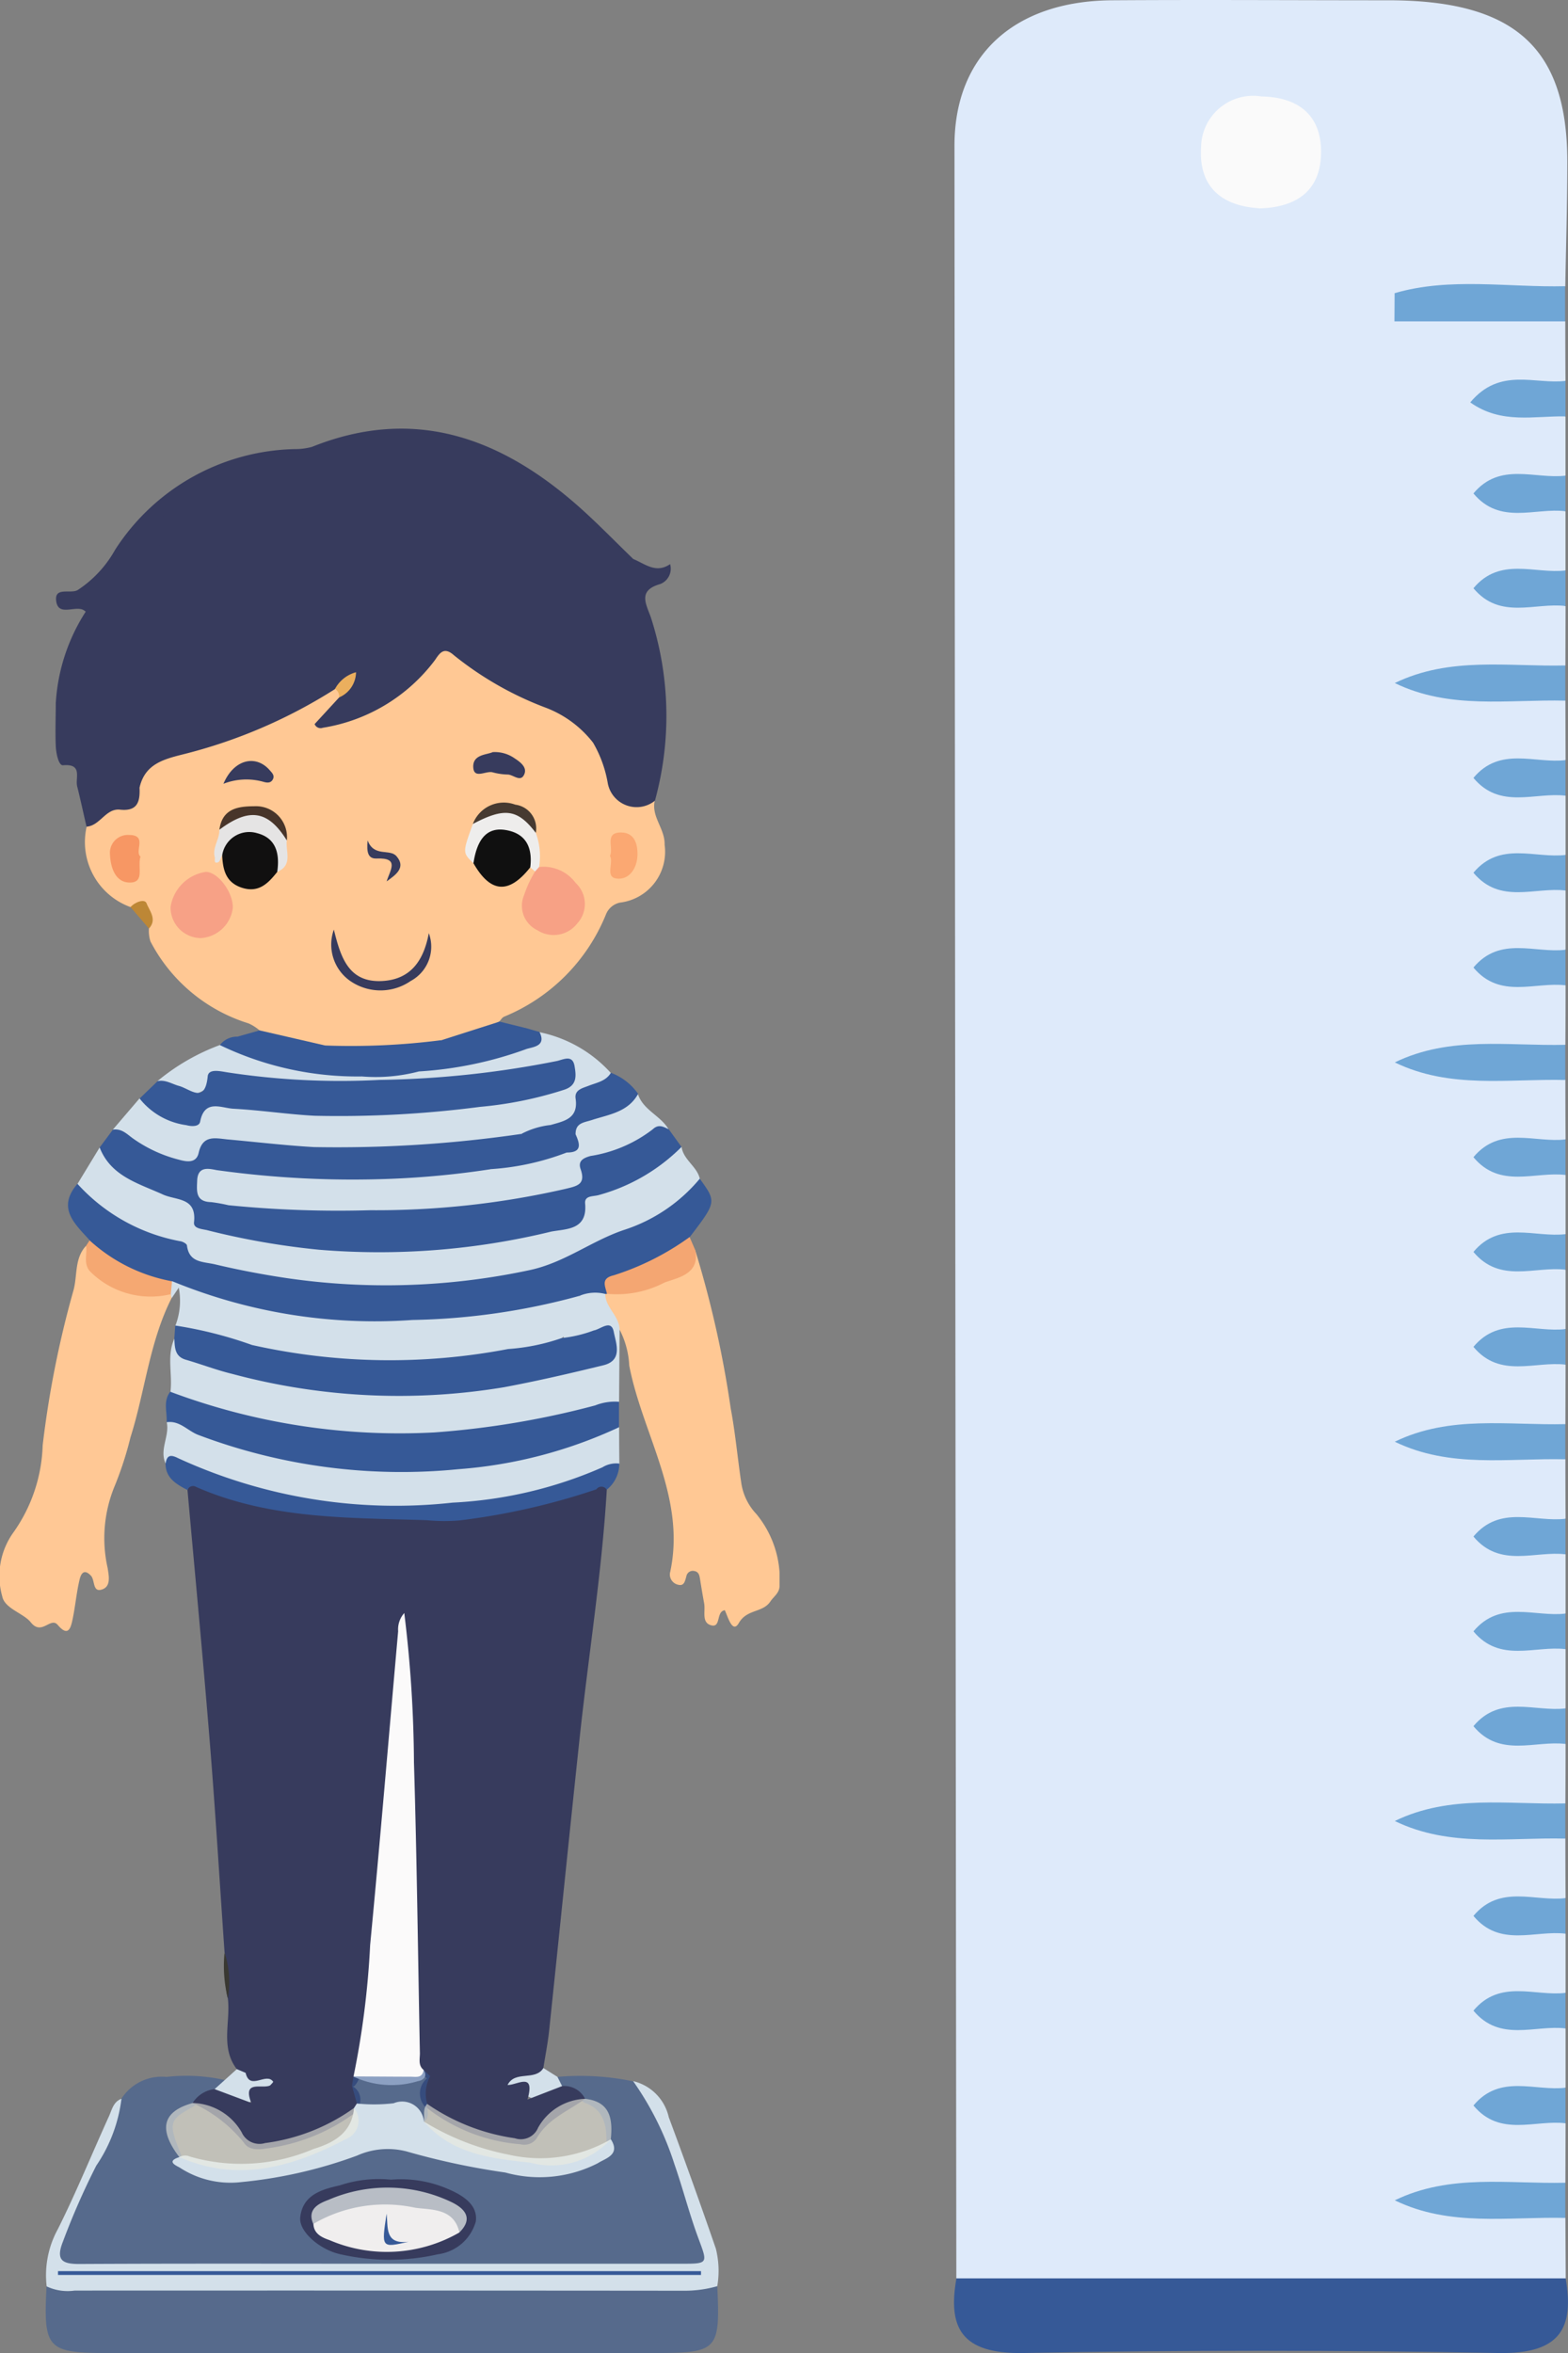 <svg xmlns="http://www.w3.org/2000/svg" xmlns:xlink="http://www.w3.org/1999/xlink" width="55.999" height="84" viewBox="0 0 55.999 84">
  <rect x="0" y="0" width="55.999" height="84" fill="#808080" stroke="none"/>
  <defs>
    <clipPath id="clip-path">
      <rect id="Rectangle_1747" data-name="Rectangle 1747" width="27.84" height="68.699" fill="none"/>
    </clipPath>
  </defs>
  <g id="Group_1282" data-name="Group 1282" transform="translate(-279.001 -185)">
    <g id="Group_1100" data-name="Group 1100" transform="translate(250.999 185)">
      <g id="Group_634" data-name="Group 634">
        <path id="Path_5665" data-name="Path 5665" d="M276.9,21.634l-.007,2.122c-1.208,1.006-2.694.467-3.94.631,1.247.15,2.731-.376,3.94.626l.007,2.122q-1.39.635,0,1.27V30.52q-1.39.635,0,1.27V33.9q-1.39.635,0,1.27,0,1.061-.008,2.122c-1.208,1.006-2.694.467-3.939.631,1.247.15,2.731-.376,3.939.625q0,1.061.008,2.122-1.39.635,0,1.27V44.06q-1.39.635,0,1.27v2.115q-1.39.635,0,1.27l-.007,2.122c-1.208,1.006-2.694.467-3.94.631,1.247.15,2.731-.376,3.94.625q0,1.061.007,2.122-1.39.635,0,1.27V57.6q-1.39.635,0,1.27v2.115q-1.39.635,0,1.27,0,1.061-.008,2.122c-1.2,1.035-2.7.406-3.82.645,1.128.135,2.611-.39,3.82.611q0,1.061.008,2.122-1.39.635,0,1.27v2.115q-1.39.635,0,1.27v2.115q-1.39.635,0,1.27l-.007,2.122c-1.208,1.006-2.694.467-3.94.631,1.247.149,2.731-.376,3.94.625q.006,1.079.012,2.158a4.592,4.592,0,0,1-3.044.938q-7.838.147-15.676,0a4.59,4.59,0,0,1-3.044-.938Q255.1,43.266,255.075,5.2c0-3.223,2.137-5.167,5.628-5.19,3.281-.022,6.563,0,9.844,0,4.541-.005,6.428,1.694,6.414,5.81,0,1.466-.047,2.931-.072,4.4-1.208,1.006-2.694.467-3.939.631,1.247.149,2.731-.376,3.939.625q0,1.061.008,2.122-1.39.635,0,1.27v2.115q-1.39.635,0,1.27v2.115q-1.39.635,0,1.27" transform="translate(-192.985 0)" fill="#deeafa"/>
        <path id="Path_5673" data-name="Path 5673" d="M255.069,360.028h21.765c.3,1.746-.157,2.707-2.4,2.665q-8.476-.159-16.958,0c-2.246.042-2.707-.919-2.4-2.665" transform="translate(-192.917 -278.694)" fill="#365997"/>
        <path id="Path_5674" data-name="Path 5674" d="M325.746,46.216h-6.1q0-.5.006-1.007c1.97-.578,4.056-.2,6.089-.249q0,.629,0,1.257" transform="translate(-241.843 -34.743)" fill="#6fa6d6"/>
        <path id="Path_5675" data-name="Path 5675" d="M325.766,166.24c-2.034-.049-4.119.329-6.089-.628,1.97-.957,4.056-.579,6.089-.628q0,.629,0,1.257" transform="translate(-241.862 -127.686)" fill="#6fa6d6"/>
        <path id="Path_5676" data-name="Path 5676" d="M325.766,106.3c-2.034-.049-4.119.329-6.089-.628,1.97-.957,4.056-.579,6.09-.628q0,.629,0,1.257" transform="translate(-241.862 -81.288)" fill="#6fa6d6"/>
        <path id="Path_5677" data-name="Path 5677" d="M325.766,226.179c-2.034-.049-4.119.329-6.089-.628,1.97-.957,4.056-.579,6.09-.628q0,.629,0,1.257" transform="translate(-241.862 -174.084)" fill="#6fa6d6"/>
        <path id="Path_5678" data-name="Path 5678" d="M325.765,286.118c-2.034-.049-4.119.329-6.089-.628,1.97-.957,4.056-.579,6.09-.628q0,.629,0,1.257" transform="translate(-241.861 -220.483)" fill="#6fa6d6"/>
        <path id="Path_5679" data-name="Path 5679" d="M325.766,346.057c-2.034-.049-4.119.329-6.089-.628,1.97-.957,4.056-.579,6.09-.628q0,.629,0,1.257" transform="translate(-241.862 -266.881)" fill="#6fa6d6"/>
        <path id="Path_5681" data-name="Path 5681" d="M334.506,151.149c-1.079-.135-2.338.506-3.287-.635.95-1.141,2.209-.5,3.287-.635q0,.635,0,1.27" transform="translate(-250.595 -115.974)" fill="#6fa6d6"/>
        <path id="Path_5682" data-name="Path 5682" d="M334.506,181.119c-1.079-.135-2.338.507-3.287-.635.95-1.141,2.209-.5,3.287-.635q0,.635,0,1.27" transform="translate(-250.595 -139.174)" fill="#6fa6d6"/>
        <path id="Path_5683" data-name="Path 5683" d="M334.162,61.294c-1.1-.026-2.288.292-3.4-.5,1.06-1.273,2.319-.632,3.4-.768q0,.635,0,1.27" transform="translate(-250.251 -46.429)" fill="#6fa6d6"/>
        <path id="Path_5684" data-name="Path 5684" d="M334.506,196.1c-1.079-.135-2.338.506-3.287-.635.95-1.141,2.209-.5,3.287-.635q0,.635,0,1.27" transform="translate(-250.595 -150.773)" fill="#6fa6d6"/>
        <path id="Path_5685" data-name="Path 5685" d="M334.506,211.088c-1.079-.135-2.338.506-3.287-.635.95-1.141,2.209-.5,3.287-.635q0,.635,0,1.27" transform="translate(-250.595 -162.372)" fill="#6fa6d6"/>
        <path id="Path_5686" data-name="Path 5686" d="M334.506,76.226c-1.079-.135-2.338.506-3.287-.635.95-1.141,2.209-.5,3.287-.635q0,.635,0,1.27" transform="translate(-250.595 -57.976)" fill="#6fa6d6"/>
        <path id="Path_5687" data-name="Path 5687" d="M334.506,91.21c-1.079-.135-2.338.506-3.287-.635.95-1.14,2.209-.5,3.287-.635q0,.635,0,1.27" transform="translate(-250.595 -69.576)" fill="#6fa6d6"/>
        <path id="Path_5688" data-name="Path 5688" d="M334.506,256.043c-1.079-.135-2.338.506-3.287-.635.95-1.141,2.209-.5,3.287-.635q0,.635,0,1.27" transform="translate(-250.595 -197.171)" fill="#6fa6d6"/>
        <path id="Path_5689" data-name="Path 5689" d="M334.506,121.18c-1.079-.135-2.338.506-3.287-.635.95-1.141,2.209-.5,3.287-.635q0,.635,0,1.27" transform="translate(-250.595 -92.775)" fill="#6fa6d6"/>
        <path id="Path_5690" data-name="Path 5690" d="M334.506,271.027c-1.079-.135-2.338.506-3.287-.635.95-1.141,2.209-.5,3.287-.635q0,.635,0,1.27" transform="translate(-250.595 -208.77)" fill="#6fa6d6"/>
        <path id="Path_5691" data-name="Path 5691" d="M334.506,241.059c-1.079-.135-2.338.506-3.287-.635.95-1.141,2.209-.5,3.287-.635q0,.635,0,1.27" transform="translate(-250.595 -185.572)" fill="#6fa6d6"/>
        <path id="Path_5692" data-name="Path 5692" d="M334.506,301c-1.079-.135-2.338.506-3.287-.635.95-1.141,2.209-.5,3.287-.635q0,.635,0,1.27" transform="translate(-250.595 -231.97)" fill="#6fa6d6"/>
        <path id="Path_5693" data-name="Path 5693" d="M334.506,315.981c-1.079-.135-2.338.506-3.287-.635.95-1.141,2.209-.5,3.287-.635q0,.635,0,1.27" transform="translate(-250.595 -243.569)" fill="#6fa6d6"/>
        <path id="Path_5694" data-name="Path 5694" d="M334.506,330.966c-1.079-.135-2.338.506-3.287-.635.95-1.141,2.209-.5,3.287-.635q0,.635,0,1.27" transform="translate(-250.595 -255.168)" fill="#6fa6d6"/>
        <path id="Path_5695" data-name="Path 5695" d="M334.506,136.165c-1.079-.135-2.338.507-3.287-.635.95-1.141,2.209-.5,3.287-.635q0,.635,0,1.27" transform="translate(-250.595 -104.375)" fill="#6fa6d6"/>
        <path id="Path_5696" data-name="Path 5696" d="M293.321,19.216c-1.446-.087-2.173-.847-2.084-2.192a1.86,1.86,0,0,1,2.157-1.8c1.49.029,2.207.838,2.121,2.178-.077,1.2-.878,1.783-2.194,1.818" transform="translate(-220.34 -11.781)" fill="#fafafa"/>
      </g>
    </g>
    <g id="Group_1101" data-name="Group 1101" transform="translate(279.001 200.301)">
      <g id="Group_683" data-name="Group 683" transform="translate(0 0)" clip-path="url(#clip-path)">
        <path id="Path_6894" data-name="Path 6894" d="M25.766,57.025c-.178,2.984-.657,5.934-.974,8.9-.37,3.469-.72,6.939-1.085,10.408-.047.445-.136.887-.206,1.33-.223.657-.919.44-1.343.727a7.769,7.769,0,0,1-2.751-.307,1.356,1.356,0,0,1-.394-.4,2.535,2.535,0,0,1-.171-1.321c.094-3.307-.182-6.605-.2-9.911-.009-1.415-.068-2.845-.174-3.994-.111,2.474-.413,5.2-.638,7.934-.161,1.949-.363,3.895-.576,5.839a8.956,8.956,0,0,1-.3,1.716.928.928,0,0,1-.2.365,5.3,5.3,0,0,1-2.891.03,6.3,6.3,0,0,0-.686-.072c-.316-.044-.463-.209-.286-.534a1.078,1.078,0,0,0,.317-1.006c-.369-3.255-.6-6.518-.759-9.793a46.429,46.429,0,0,0-.243-4.985,6.317,6.317,0,0,1,.024-1.9c.182-1.207.734-1.535,1.93-1.269a17.742,17.742,0,0,0,9.463-.485c.675-.219,1.425-.46,1.711-1.263.135-.215.272-.422.431-.017" transform="translate(-4.095 -19.145)" fill="#373b5d"/>
        <path id="Path_6895" data-name="Path 6895" d="M6.208,21.039a2.469,2.469,0,0,1-1.566-2.873,1.7,1.7,0,0,1,1.2-.8c.412-.028.493-.328.569-.642a1.507,1.507,0,0,1,1.37-1.282,18.439,18.439,0,0,0,5.186-2.062,1.2,1.2,0,0,1,.51-.2.3.3,0,0,1,.286.323c-.038.359-.352.557-.61.906a6.235,6.235,0,0,0,3.629-2.117c.563-.713.648-.7,1.4-.143a19.452,19.452,0,0,0,3.26,1.762A3.317,3.317,0,0,1,22.88,15.1a2.142,2.142,0,0,1,.4.837c.363,1.295.366,1.294,1.652,1.3-.134.576.367,1,.351,1.573a1.828,1.828,0,0,1-1.592,2.068.694.694,0,0,0-.51.439,6.639,6.639,0,0,1-3.635,3.636c-.067.032-.111.111-.166.168a5.956,5.956,0,0,1-2.176.866,15.126,15.126,0,0,1-3.94.188c-.81-.268-1.735-.155-2.451-.738a1.616,1.616,0,0,0-.388-.246A5.925,5.925,0,0,1,6.92,22.264a1.224,1.224,0,0,1-.054-.459c-.1-.359,0-.89-.658-.766" transform="translate(-1.547 -3.958)" fill="#ffc894"/>
        <path id="Path_6896" data-name="Path 6896" d="M12.975,9.3a18.4,18.4,0,0,1-5.459,2.337C6.807,11.815,6.19,12,6,12.805c-1.277-.612-1.4-1.783-1.413-3.024-.354.171-.353.729-.834.649-.381-.064-.426-.518-.745-.658A6.747,6.747,0,0,1,4.076,6.533a.875.875,0,0,0-.1-.068c-.314-.135-.866.225-.951-.284-.093-.558.506-.266.765-.419A4.1,4.1,0,0,0,5.125,4.325,7.829,7.829,0,0,1,11.533.731a2.264,2.264,0,0,0,.624-.08c3.6-1.442,6.658-.361,9.419,2.039.715.622,1.373,1.309,2.057,1.967.126.2.338.456.076.626-.522.338-.354.772-.247,1.2a4.614,4.614,0,0,1-1.27,4.725A3.889,3.889,0,0,0,20.5,9.961a11.893,11.893,0,0,1-3.274-1.87c-.355-.317-.508-.08-.674.167a6.235,6.235,0,0,1-4.008,2.421.229.229,0,0,1-.294-.131l.868-.943a.666.666,0,0,0,.215-.466c-.128.064-.245.113-.363.159" transform="translate(-1.014 0)" fill="#373b5d"/>
        <path id="Path_6897" data-name="Path 6897" d="M5.344,89.526a1.709,1.709,0,0,1,1.609-.781,6.253,6.253,0,0,1,2.084.111c.093.26-.117.337-.268.451a3.482,3.482,0,0,0-.86.5c-.889.493-.9.558-.393,1.816a2.345,2.345,0,0,0,2.231.632,14.294,14.294,0,0,0,4-.915,4.686,4.686,0,0,1,3.023.119,12.413,12.413,0,0,0,4.365.559c.66-.064,1.317-.2,1.535-.98,0-.609-.118-1.144-.782-1.371a6.106,6.106,0,0,0-.841-.524c-.112-.111-.217-.224-.125-.4a9.229,9.229,0,0,1,2.7.16c.984.544,1.14,1.626,1.52,2.516.463,1.083.725,2.255,1.171,3.354.191.47,0,.707-.427.823a3.313,3.313,0,0,1-.869.048q-10.351,0-20.7,0c-.158,0-.318,0-.476-.005-.814-.046-.992-.286-.726-1.051.52-1.5,1.29-2.884,1.92-4.332.105-.241.189-.493.314-.726" transform="translate(-1.01 -29.903)" fill="rgba(54,89,151,0.56)"/>
        <path id="Path_6898" data-name="Path 6898" d="M26.448,99.975c.107,2.294.02,2.386-2.249,2.386q-9.75,0-19.5,0c-2.19,0-2.322-.148-2.206-2.378a1.257,1.257,0,0,1,.7-.086c7.629-.02,15.258.038,22.886-.032a.593.593,0,0,1,.37.111" transform="translate(-0.831 -33.663)" fill="rgba(54,89,151,0.56)"/>
        <path id="Path_6899" data-name="Path 6899" d="M5.341,38.268q.236-.317.471-.635a.766.766,0,0,1,.878.131,5.21,5.21,0,0,0,1.2.595.682.682,0,0,0,.854-.2,1.152,1.152,0,0,1,1.208-.39,30.839,30.839,0,0,0,5.444.253,27.018,27.018,0,0,0,3.7-.353,5.258,5.258,0,0,1,1.179-.106,1.741,1.741,0,0,1,.541.079c.333.121.391.335.16.6-.209.239-.481.523-.79.438-.529-.147-.735.16-.965.5a8.654,8.654,0,0,1-2.729.409,38.458,38.458,0,0,1-6.56-.213,1.673,1.673,0,0,0-.315-.03c-.186.005-.4,0-.446.231-.05.269.166.379.374.427a8.855,8.855,0,0,0,1.8.218,40.668,40.668,0,0,0,10.01-.583c.487-.11.927-.209,1-.822.03-.265.265-.373.5-.453a10.148,10.148,0,0,0,2.119-.868.466.466,0,0,1,.693.123l.453.627a3.188,3.188,0,0,1-1.986,1.578c-.587.228-1.2.377-1.441,1.1-.115.338-.525.429-.861.5a25.241,25.241,0,0,1-9.973.544c-.727-.14-1.47-.178-2.187-.371-.538-.145-1.079-.27-1.262-.929-.088-.318-.429-.367-.7-.449a5.85,5.85,0,0,1-1.889-.981c-.3-.23-.667-.472-.475-.965" transform="translate(-1.782 -12.605)" fill="#365997"/>
        <path id="Path_6900" data-name="Path 6900" d="M24.709,57c.424.417.021.614-.244.785a8.331,8.331,0,0,1-3.342,1.284,28.477,28.477,0,0,1-4.632.343,11.9,11.9,0,0,1-3.481-.544c-.587-.191-.95.116-1.128.67a5.952,5.952,0,0,0-.122,2.589c.092.712.058,1.418.126,2.123.213,2.221.037,4.458.388,6.683.18,1.14.123,2.333.222,3.5.07.812.158,1.616.3,2.416.088.495.126.994-.618.98-.148.06-.237-.023-.315-.133-.594-.779-.217-1.682-.32-2.523-.159-.538.045-1.1-.117-1.638-.173-2.49-.323-4.982-.524-7.47-.244-3.016-.53-6.027-.8-9.041.152-.437.465-.225.711-.152a24.584,24.584,0,0,0,11.212.657c.6-.1,1.174-.316,1.763-.465.3-.076.6-.244.919-.065" transform="translate(-3.406 -19.132)" fill="#373b5d"/>
        <path id="Path_6901" data-name="Path 6901" d="M35.783,44.233a37.312,37.312,0,0,1,1.27,5.651c.166.878.245,1.773.377,2.658a2.037,2.037,0,0,0,.535,1.11,3.657,3.657,0,0,1,.833,2.565c0,.259-.206.38-.327.561-.278.414-.835.263-1.128.771-.225.39-.386-.211-.5-.457-.324.042-.123.65-.5.534-.337-.1-.188-.5-.238-.776s-.1-.571-.145-.856c-.022-.131-.039-.27-.2-.3a.233.233,0,0,0-.291.191c-.045.145-.07.349-.279.3a.377.377,0,0,1-.308-.412c.6-2.685-.977-4.944-1.453-7.417a3.084,3.084,0,0,0-.339-1.271,1.4,1.4,0,0,1-.568-1.212.391.391,0,0,1,.152-.164,8.429,8.429,0,0,0,2.361-.725,2.347,2.347,0,0,0,.752-.752" transform="translate(-10.957 -14.91)" fill="#ffc894"/>
        <path id="Path_6902" data-name="Path 6902" d="M6.126,45.874c-.79,1.566-.945,3.321-1.466,4.967A12.336,12.336,0,0,1,4.1,52.569a4.856,4.856,0,0,0-.255,2.941c.039.263.134.664-.215.766-.327.1-.234-.336-.382-.495-.282-.3-.375,0-.412.164-.107.459-.147.933-.244,1.394-.064.3-.15.646-.529.2-.257-.306-.571.4-.964-.095-.259-.325-.933-.487-1.019-.927a2.666,2.666,0,0,1,.385-2.262,5.664,5.664,0,0,0,1.059-3.128,35.709,35.709,0,0,1,1.087-5.488c.166-.544.03-1.175.465-1.639.466,1.486,1.669,1.673,2.971,1.684a.155.155,0,0,1,.075.194" transform="translate(0 -14.831)" fill="#ffc895"/>
        <path id="Path_6903" data-name="Path 6903" d="M4.439,42.582c-.532-.588-1.185-1.149-.436-2.015.384-.105.579.194.8.4a5.136,5.136,0,0,0,2.544,1.375c.155.031.347.031.451.136,1.172,1.171,2.742,1.083,4.2,1.3a21.112,21.112,0,0,0,9.018-.613,2.241,2.241,0,0,0,1.37-.719.945.945,0,0,1,.559-.278,6.332,6.332,0,0,0,2.868-1.614c.111-.109.231-.223.414-.169.6.829.6.829-.36,2.087A4.106,4.106,0,0,1,23.88,43.78c-.386.168-.787.288-.969.719H22.85c-.3.231-.7.135-1.026.3A26.472,26.472,0,0,1,9.151,45a4.782,4.782,0,0,1-1.718-.831,4.783,4.783,0,0,1-2.494-.91.9.9,0,0,1-.5-.674" transform="translate(-1.236 -13.608)" fill="#365997"/>
        <path id="Path_6904" data-name="Path 6904" d="M26.4,39.813a5.859,5.859,0,0,1-2.714,1.833c-1.167.393-2.133,1.182-3.405,1.441a24.556,24.556,0,0,1-8.64.276c-.862-.129-1.711-.29-2.557-.491-.433-.1-.923-.053-1-.674-.008-.062-.156-.143-.246-.152A6.571,6.571,0,0,1,4.175,40l.791-1.3c.4,1.031,1.389,1.282,2.259,1.679.477.218,1.211.092,1.111.991-.027.242.32.239.505.292a27,27,0,0,0,3.956.688,25.972,25.972,0,0,0,8.3-.648c.544-.1,1.293-.054,1.207-1-.026-.292.283-.247.474-.3a6.66,6.66,0,0,0,2.971-1.724c.064.465.546.692.65,1.134" transform="translate(-1.407 -13.038)" fill="#d3e0ea"/>
        <path id="Path_6905" data-name="Path 6905" d="M20.67,36.131a45.465,45.465,0,0,1-7.412.47c-1.024-.058-2.045-.18-3.067-.272-.437-.04-.9-.184-1.047.479-.088.39-.447.316-.725.238a4.929,4.929,0,0,1-1.641-.767c-.216-.162-.4-.347-.7-.3l.954-1.115a2.247,2.247,0,0,1,.784.369c.49.273.943.435,1.43-.059.3-.3.742-.206,1.139-.17a35.557,35.557,0,0,0,3.793.266,40.577,40.577,0,0,0,6.855-.652,2.347,2.347,0,0,0,.46-.12c.293-.121.836-.1.705-.551-.107-.364-.553-.085-.842-.046a38.346,38.346,0,0,1-9.318.429c-.577-.062-1.163-.025-1.739-.131a.679.679,0,0,0-.531.095c-.9.618-1.132.611-2.093-.05A7.6,7.6,0,0,1,9.9,32.959c.342-.194.613.062.89.168a11.9,11.9,0,0,0,4.188.719,8.649,8.649,0,0,0,1.936-.135A14.977,14.977,0,0,0,20.541,33a1.271,1.271,0,0,0,.776-.5,4.7,4.7,0,0,1,2.549,1.458.359.359,0,0,1-.206.393,1.674,1.674,0,0,0-1,1.112c-.143.475-.7.5-1.134.589-.28.058-.579-.067-.851.087" transform="translate(-2.049 -10.953)" fill="#d3e0ea"/>
        <path id="Path_6906" data-name="Path 6906" d="M23.792,46.64a1.454,1.454,0,0,1,.913-.066c.007.494.512.788.514,1.285L25.2,50.425a5.428,5.428,0,0,1-1.947.625,24.716,24.716,0,0,1-9.291.507,18.537,18.537,0,0,1-4.218-1.084.928.928,0,0,1-.565-.406c.079-.631-.141-1.285.141-1.9a3.428,3.428,0,0,0,2.07,1.055,24.281,24.281,0,0,0,12.684-.174,1.428,1.428,0,0,0,.512-.2.492.492,0,0,0,.19-.562c-.089-.3-.322-.2-.524-.157a1.734,1.734,0,0,1-1,.141c-.2-.67.377-1.08.545-1.627" transform="translate(-3.091 -15.684)" fill="#d3e0ea"/>
        <path id="Path_6907" data-name="Path 6907" d="M9.1,51.867a23.324,23.324,0,0,0,9.439,1.451,30.873,30.873,0,0,0,5.734-.964,1.893,1.893,0,0,1,.848-.129l0,.9c-.12.343-.443.427-.725.562a15.16,15.16,0,0,1-5.6,1.236,19.789,19.789,0,0,1-8.681-1.291,3.557,3.557,0,0,1-1.148-.683c.021-.363-.132-.748.129-1.083" transform="translate(-3.016 -17.484)" fill="#365997"/>
        <path id="Path_6908" data-name="Path 6908" d="M26.449,96.311a4.276,4.276,0,0,1-1.245.162q-10.853-.01-21.705-.005a1.758,1.758,0,0,1-1-.149,3.416,3.416,0,0,1,.4-2.046c.659-1.317,1.214-2.686,1.825-4.028.105-.231.156-.518.446-.624a5.411,5.411,0,0,1-.9,2.388,26.055,26.055,0,0,0-1.19,2.71c-.275.692,0,.807.634.8,3.541-.019,7.083-.009,10.624-.009H25.121c1.023,0,.993.008.644-.933-.318-.858-.543-1.751-.845-2.615a10.874,10.874,0,0,0-1.477-2.971,1.707,1.707,0,0,1,1.273,1.287q.868,2.335,1.681,4.691a3.268,3.268,0,0,1,.052,1.339" transform="translate(-0.832 -29.999)" fill="#d3e0ea"/>
        <path id="Path_6909" data-name="Path 6909" d="M23.75,46.432a1.9,1.9,0,0,1-.636,1.513c-.127.362-.459.42-.763.477a23.555,23.555,0,0,1-12.339-.577,1.783,1.783,0,0,1-.7-.345,2.448,2.448,0,0,0,.121-1.356c-.118.174-.186.275-.254.377-.012-.048-.021-.1-.028-.144-.129-.17-.158-.329.046-.466a18.993,18.993,0,0,0,8.58,1.385,24.025,24.025,0,0,0,5.977-.864" transform="translate(-3.049 -15.476)" fill="#d3e0ea"/>
        <path id="Path_6910" data-name="Path 6910" d="M9.426,48.3a14.783,14.783,0,0,1,2.74.694,22.522,22.522,0,0,0,9.149.144,7.35,7.35,0,0,0,1.916-.392,4.622,4.622,0,0,0,1.145-.272c.241-.04.621-.414.711.054.077.4.336,1.016-.369,1.189-1.175.288-2.357.561-3.546.784a22.924,22.924,0,0,1-9.711-.475c-.561-.135-1.1-.345-1.659-.506-.4-.117-.391-.443-.409-.76l.032-.459" transform="translate(-3.167 -16.281)" fill="#365997"/>
        <path id="Path_6911" data-name="Path 6911" d="M27.461,37.089c-.189-.087-.358-.2-.571,0a4.875,4.875,0,0,1-2.223.953c-.3.082-.447.2-.352.473.19.544-.127.6-.538.7a30.232,30.232,0,0,1-6.976.763A39.455,39.455,0,0,1,11.74,39.8a5.83,5.83,0,0,0-.62-.111c-.57-.013-.514-.4-.5-.777.025-.526.43-.415.7-.365a35.138,35.138,0,0,0,6.239.309,31.547,31.547,0,0,0,3.537-.341c.49-.441,1.158-.258,1.714-.485.262-.107.56-.135.834-.224.379-.074.358-.359.338-.644a.663.663,0,0,1,.577-.564,9.234,9.234,0,0,0,1.8-.77c.186.577.813.772,1.1,1.265" transform="translate(-3.578 -12.076)" fill="#d3e0ea"/>
        <path id="Path_6912" data-name="Path 6912" d="M8.926,53.5c.465-.068.75.316,1.134.457a20.538,20.538,0,0,0,9.279,1.22,16.434,16.434,0,0,0,5.741-1.5q0,.652.009,1.305a9.691,9.691,0,0,1-4.328,1.415,23.105,23.105,0,0,1-7.808-.12,20.712,20.712,0,0,1-3.087-1,4.318,4.318,0,0,0-.981-.3c-.233-.5.144-.978.04-1.472" transform="translate(-2.969 -18.03)" fill="#d3e0ea"/>
        <path id="Path_6913" data-name="Path 6913" d="M8.16,34.729c.28-.06.51.1.762.17.413.111.931.659,1.03-.34.029-.292.465-.179.7-.144a26.722,26.722,0,0,0,5.438.27,34.718,34.718,0,0,0,6.34-.676c.247-.06.554-.229.624.186.056.331.1.685-.365.839a13.7,13.7,0,0,1-3.01.613,38.909,38.909,0,0,1-5.912.318c-.97-.052-1.934-.2-2.9-.251-.434-.025-1.028-.353-1.185.461-.037.193-.327.172-.495.125a2.565,2.565,0,0,1-1.667-.95l.643-.62" transform="translate(-2.534 -11.435)" fill="#365997"/>
        <path id="Path_6914" data-name="Path 6914" d="M31.945,13.573a.754.754,0,0,1,.239-.636c1.216-1.2,1.13-2.678.81-4.164-.11-.511-.366-.925.35-1.175.243-.085-.018-.381.042-.575.422.174.807.528,1.313.182a.588.588,0,0,1-.353.711c-.8.228-.515.691-.337,1.181a11.413,11.413,0,0,1,.148,6.553,1.047,1.047,0,0,1-1.682-.612,4.323,4.323,0,0,0-.53-1.464" transform="translate(-10.767 -2.367)" fill="#373b5d"/>
        <path id="Path_6915" data-name="Path 6915" d="M8.925,55.587c.046-.3.184-.316.44-.187a18.586,18.586,0,0,0,9.806,1.59,15.162,15.162,0,0,0,5.355-1.262.926.926,0,0,1,.6-.132,1.191,1.191,0,0,1-.449.933.219.219,0,0,0-.37-.014,24.467,24.467,0,0,1-4.886,1.11,6.57,6.57,0,0,1-1.181-.009c-2.782-.088-5.586-.031-8.216-1.182a.214.214,0,0,0-.321.106c-.393-.21-.785-.421-.782-.955" transform="translate(-3.009 -18.649)" fill="#365997"/>
        <path id="Path_6916" data-name="Path 6916" d="M3,14.54c.118-.085.16-.3.337.03.374.7.516.671.892.023.1-.176.1-.549.441-.415.285.113.1.391.111.613.04.906.03,1.853.959,2.41a.472.472,0,0,1,.251.372c.021.483-.046.868-.693.8-.514-.057-.711.573-1.2.607-.111-.481-.215-.963-.334-1.441-.074-.3.208-.815-.506-.751C3.1,16.8,3.01,16.356,3,16.1c-.022-.519,0-1.04,0-1.56" transform="translate(-1.008 -4.77)" fill="#373b5d"/>
        <path id="Path_6917" data-name="Path 6917" d="M29.126,37.537a9.225,9.225,0,0,1-2.713.593c-.088-.6-.124-1.039.709-.543.478.285.61-.4,1.026-.464-.219-.331-.451-.207-.638-.251a2.9,2.9,0,0,1,1.041-.318c.489-.14,1-.227.895-.945-.046-.312.249-.371.461-.454.292-.115.618-.162.8-.465a2.06,2.06,0,0,1,.971.752c-.355.653-1.045.736-1.652.934-.289.093-.581.1-.581.5-.19.18-.191.449-.316.66" transform="translate(-8.889 -11.694)" fill="#365997"/>
        <path id="Path_6918" data-name="Path 6918" d="M32.658,45.567c-.054-.268-.241-.554.24-.665a9.507,9.507,0,0,0,2.711-1.366q.1.231.2.461c.19.888-.684,1-1.1,1.165a3.69,3.69,0,0,1-2.054.4" transform="translate(-10.981 -14.676)" fill="#f4a672"/>
        <path id="Path_6919" data-name="Path 6919" d="M7.707,45.167c-.015.155-.03.311-.045.466a3.055,3.055,0,0,1-2.9-.83c-.225-.291-.079-.6-.123-.9l.125-.19a5.95,5.95,0,0,0,2.939,1.459" transform="translate(-1.563 -14.734)" fill="#f5a872"/>
        <path id="Path_6920" data-name="Path 6920" d="M26.877,32.42c.259.514-.243.534-.468.609a13.559,13.559,0,0,1-3.834.8c.069-.5.441-.731.838-.941.965-.33,2-.312,2.974-.609l.491.141" transform="translate(-7.61 -10.881)" fill="#365997"/>
        <path id="Path_6921" data-name="Path 6921" d="M16.91,34.163a11.308,11.308,0,0,1-5.063-1.12.759.759,0,0,1,.632-.3c.734.156,1.486.172,2.226.278a3.289,3.289,0,0,1,.9.224c.32.465,1.049.355,1.3.919" transform="translate(-3.993 -11.036)" fill="#365997"/>
        <path id="Path_6922" data-name="Path 6922" d="M26.762,32.161c-.549.58-1.332.389-1.995.6a6.514,6.514,0,0,1-1,.158.233.233,0,0,1-.023-.321l2.081-.666.94.232" transform="translate(-7.985 -10.763)" fill="#365997"/>
        <path id="Path_6923" data-name="Path 6923" d="M15.924,33.234c-.841-.1-1.682-.2-2.523-.3-.235-.029-.552.094-.6-.306l.785-.221,2.341.538c.144.1.111.194,0,.289" transform="translate(-4.315 -10.924)" fill="#365997"/>
        <path id="Path_6924" data-name="Path 6924" d="M12.355,88.344l.314.133c.15.659.747-.051.99.324-.854.971-1.281,1.024-2.1.258l.363-.325.431-.389" transform="translate(-3.897 -29.78)" fill="#d3e0ea"/>
        <path id="Path_6925" data-name="Path 6925" d="M29.124,88.594l.168.335c-.656.618-.847.637-1.543.161-.125-.086-.321-.035-.407-.2.269-.536.984-.131,1.282-.607l.5.314" transform="translate(-9.217 -29.758)" fill="#d3e0ea"/>
        <path id="Path_6926" data-name="Path 6926" d="M7.032,25.655c.166-.187.506-.3.569-.14.1.262.394.58.088.906l-.658-.766" transform="translate(-2.37 -8.575)" fill="#bd8736"/>
        <path id="Path_6927" data-name="Path 6927" d="M12.088,82.066a3.39,3.39,0,0,1,.117,1.638,4.8,4.8,0,0,1-.117-1.638" transform="translate(-4.068 -27.664)" fill="#393832"/>
        <path id="Path_6928" data-name="Path 6928" d="M19.045,80.327a30.749,30.749,0,0,0,.594-4.694c.358-3.732.668-7.468,1-11.2a.88.88,0,0,1,.219-.651,45.288,45.288,0,0,1,.346,5.338c.105,3.46.143,6.921.212,10.381,0,.2-.067.429.132.591.16.246-.025.372-.2.4a3.215,3.215,0,0,1-2.3-.159" transform="translate(-6.42 -21.5)" fill="#fbfafa"/>
        <path id="Path_6929" data-name="Path 6929" d="M11.163,89.29l1.309.49c-.376-.978.656-.327.788-.748a17.223,17.223,0,0,0,2.809.144.545.545,0,0,1,.284.626.947.947,0,0,1-.173.331,6.779,6.779,0,0,1-3.17,1.276c-.289.05-.634.058-.8-.207a5.032,5.032,0,0,0-1.832-1.417,1.066,1.066,0,0,1,.783-.495" transform="translate(-3.499 -30.012)" fill="#373b5d"/>
        <path id="Path_6930" data-name="Path 6930" d="M25.755,89.037c.348.012,1-.491.714.52l1.236-.479a.83.83,0,0,1,.821.453c-.605.441-1.34.716-1.737,1.423a.538.538,0,0,1-.57.2,6.214,6.214,0,0,1-3.443-1.378.707.707,0,0,1,.215-1.052c.9.279,1.855.1,2.764.312" transform="translate(-7.63 -29.908)" fill="#373b5d"/>
        <path id="Path_6931" data-name="Path 6931" d="M21.754,88.609a1.32,1.32,0,0,0-.105.989c-.012.227.118.483-.136.66a1.463,1.463,0,0,0-1.42-.476,1.009,1.009,0,0,1-.955-.2l-.176-.627c.019-.113.036-.225.055-.337.675,0,1.351.009,2.027.009.2,0,.438.067.476-.247l.234.227" transform="translate(-6.392 -29.793)" fill="rgba(54,89,151,0.56)"/>
        <path id="Path_6932" data-name="Path 6932" d="M28.743,23.6a1.43,1.43,0,0,1,1.308.572,1.024,1.024,0,0,1,.06,1.436,1.07,1.07,0,0,1-1.435.246.966.966,0,0,1-.467-1.258,4.045,4.045,0,0,1,.389-.835c-.059-.15.021-.176.145-.161" transform="translate(-9.489 -7.95)" fill="#f7a185"/>
        <path id="Path_6933" data-name="Path 6933" d="M9.19,25.127a1.492,1.492,0,0,1,1.26-1.256c.428,0,.974.721.963,1.281a1.226,1.226,0,0,1-1.153,1.083A1.093,1.093,0,0,1,9.19,25.127" transform="translate(-3.098 -8.047)" fill="#f7a186"/>
        <path id="Path_6934" data-name="Path 6934" d="M17.512,33.412c0-.1,0-.193,0-.289a25.177,25.177,0,0,0,4.145-.189c.007.107.015.214.023.321l-.813.794a6.083,6.083,0,0,1-2.049.179c-.438-.269-1.1-.177-1.307-.816" transform="translate(-5.903 -11.102)" fill="#365997"/>
        <path id="Path_6935" data-name="Path 6935" d="M27.47,22.858c-.766.969-1.419.921-2.029-.146-.308-.5-.025-.872.336-1.131a1.154,1.154,0,0,1,1.452.055.823.823,0,0,1,.24,1.222" transform="translate(-8.532 -7.197)" fill="#101010"/>
        <path id="Path_6936" data-name="Path 6936" d="M13.922,23.053c-.318.4-.652.752-1.242.571s-.7-.638-.723-1.161c-.139-.547.233-.766.631-.934a1.052,1.052,0,0,1,1.169.241.944.944,0,0,1,.165,1.282" transform="translate(-4.021 -7.228)" fill="#111010"/>
        <path id="Path_6937" data-name="Path 6937" d="M27.385,22.557c.086-.7-.145-1.212-.884-1.332-.646-.106-1.013.3-1.145,1.186-.393-.377-.393-.377-.021-1.4.867-.846,1.86-.705,2.247.318a2.4,2.4,0,0,1,.119,1.216l-.145.16-.171-.147" transform="translate(-8.447 -6.896)" fill="#eeedec"/>
        <path id="Path_6938" data-name="Path 6938" d="M13.792,22.757c.093-.636-.03-1.205-.719-1.382a.977.977,0,0,0-1.247.792c-.05.088-.083.231-.153.251-.164.05-.093-.113-.113-.187-.091-.351.18-.642.165-.981a1.206,1.206,0,0,1,1.307-.671,1.161,1.161,0,0,1,1.1,1.054c-.043.4.226.887-.341,1.124" transform="translate(-3.891 -6.933)" fill="#e5e4e4"/>
        <path id="Path_6939" data-name="Path 6939" d="M21.34,27.11a1.39,1.39,0,0,1-.648,1.706,1.9,1.9,0,0,1-2.158,0,1.584,1.584,0,0,1-.586-1.835c.24.965.513,1.907,1.739,1.835,1.018-.06,1.474-.743,1.653-1.711" transform="translate(-6.025 -9.097)" fill="#373b5d"/>
        <path id="Path_6940" data-name="Path 6940" d="M7.015,22.655c-.115.376.165.937-.394.927-.507-.011-.673-.54-.694-.989a.64.64,0,0,1,.677-.71c.671,0,.186.581.41.772" transform="translate(-1.998 -7.377)" fill="#f79764"/>
        <path id="Path_6941" data-name="Path 6941" d="M32.862,22.584c.142-.292-.222-.851.415-.835.445.011.576.386.567.8-.011.46-.271.85-.664.849-.545,0-.169-.544-.318-.817" transform="translate(-11.077 -7.331)" fill="#fba872"/>
        <path id="Path_6942" data-name="Path 6942" d="M26.205,17.419a1.227,1.227,0,0,1,.768.221c.2.13.442.312.356.548-.122.333-.388.044-.591.032a2.256,2.256,0,0,1-.54-.077c-.239-.074-.674.257-.7-.18-.025-.467.484-.444.7-.545" transform="translate(-8.596 -5.871)" fill="#373b5d"/>
        <path id="Path_6943" data-name="Path 6943" d="M12.038,18.713c.367-.87,1.144-1.051,1.639-.5.086.1.2.194.127.339s-.214.128-.341.09a2.255,2.255,0,0,0-1.425.071" transform="translate(-4.058 -6.034)" fill="#373b5d"/>
        <path id="Path_6944" data-name="Path 6944" d="M14.228,21.556c-.666-1.075-1.342-1.183-2.408-.383.107-.825.778-.839,1.348-.839a1.107,1.107,0,0,1,1.06,1.222" transform="translate(-3.984 -6.854)" fill="#48352a"/>
        <path id="Path_6945" data-name="Path 6945" d="M27.723,21.225c-.648-.852-1.114-.917-2.247-.318a1.18,1.18,0,0,1,1.515-.689.856.856,0,0,1,.732,1.006" transform="translate(-8.588 -6.794)" fill="#463a31"/>
        <path id="Path_6946" data-name="Path 6946" d="M20.479,23.639c.128-.413.472-.852-.357-.817-.309.013-.363-.225-.322-.646.229.607.79.284,1.031.563.355.409-.036.672-.353.9" transform="translate(-6.671 -7.475)" fill="#373b5d"/>
        <path id="Path_6947" data-name="Path 6947" d="M18.044,13.722a1.206,1.206,0,0,1,.753-.6.992.992,0,0,1-.606.9.307.307,0,0,0-.147-.307" transform="translate(-6.082 -4.425)" fill="#ebaf5e"/>
        <path id="Path_6948" data-name="Path 6948" d="M8.456,7.387c.139-.62-.379-1.156-.021-1.747-.481-.069-.542.5-.976.439a1.078,1.078,0,0,1,.4-.8c.083-.093.2-.214.05-.331-.123-.094-.243-.03-.336.088a1.963,1.963,0,0,1-.886.772A5.569,5.569,0,0,1,10.92,2.894c0,.292-.4.348-.379.715.231,0,.46-.005.689,0a1.637,1.637,0,0,1,.294.051c-.2,1.285.67.174.961.411.146.119.458-.05.861.222a9.438,9.438,0,0,0-4.89,3.092" transform="translate(-2.252 -0.975)" fill="#373b5d"/>
        <path id="Path_6949" data-name="Path 6949" d="M15.879,90.169a5.977,5.977,0,0,0,1.312-.009.781.781,0,0,1,1.082.654A9.144,9.144,0,0,0,21.322,92a5.041,5.041,0,0,0,3.627-.554c.358.56-.2.68-.468.856a4.566,4.566,0,0,1-3.3.331,26.239,26.239,0,0,1-3.531-.754,2.684,2.684,0,0,0-1.769.151,16.449,16.449,0,0,1-4.131.944,3.307,3.307,0,0,1-2.187-.51c-.1-.065-.529-.221-.029-.38a.418.418,0,0,1,.381-.021,6.57,6.57,0,0,0,4.412-.27c.723-.219,1.374-.576,1.45-1.467l.1-.156" transform="translate(-3.133 -30.378)" fill="#d3e0ea"/>
        <path id="Path_6950" data-name="Path 6950" d="M15.656,90.342a.711.711,0,0,1-.3,1.119c-1.886.988-3.838,1.555-5.937.638-.764-1-.6-1.636.481-1.932a2.082,2.082,0,0,1,1.746,1.048.694.694,0,0,0,.831.383,7,7,0,0,0,3.184-1.256" transform="translate(-3.014 -30.394)" fill="rgba(237,235,222,0.6)"/>
        <path id="Path_6951" data-name="Path 6951" d="M29.514,91.385a2.89,2.89,0,0,1-2.888.835c-1.381-.15-2.79-.3-3.789-1.466.032-.211-.051-.444.117-.63a7.315,7.315,0,0,0,3.131,1.226.665.665,0,0,0,.829-.374,2.012,2.012,0,0,1,1.679-1.034c.9.1.993.719.919,1.442" transform="translate(-7.698 -30.319)" fill="rgba(237,235,222,0.6)"/>
        <path id="Path_6952" data-name="Path 6952" d="M19.421,94.275a4.223,4.223,0,0,1,1.967.306c.55.227,1.143.567,1.055,1.189a1.621,1.621,0,0,1-1.356,1.169,7.836,7.836,0,0,1-3.432.009c-.76-.146-1.533-.813-1.482-1.323.084-.831.815-1.011,1.422-1.149a4.382,4.382,0,0,1,1.826-.2" transform="translate(-5.451 -31.765)" fill="#373b5d"/>
        <path id="Path_6953" data-name="Path 6953" d="M26.089,99.358H3.125c0-.045,0-.091,0-.136H26.088c0,.045,0,.091,0,.136" transform="translate(-1.053 -33.447)" fill="#365997"/>
        <path id="Path_6954" data-name="Path 6954" d="M30.467,38.649c-.214-.373-.158-.617.316-.66.154.344.254.662-.316.66" transform="translate(-10.23 -12.806)" fill="#365997"/>
        <path id="Path_6955" data-name="Path 6955" d="M22.1,96.535a5.191,5.191,0,0,1-4.642.275c-.243-.085-.561-.211-.575-.578.175-.461.595-.561,1-.665a6.1,6.1,0,0,1,3.568.106c.375.129.847.265.646.862" transform="translate(-5.69 -32.142)" fill="#f0eeee"/>
        <path id="Path_6956" data-name="Path 6956" d="M22.062,96.323c-.194-.878-1.012-.8-1.582-.882a5.071,5.071,0,0,0-3.635.579c-.252-.564.271-.755.557-.866a5.3,5.3,0,0,1,4.369.082c.435.209.829.557.291,1.088" transform="translate(-5.656 -31.93)" fill="#b8bdc5"/>
        <path id="Path_6957" data-name="Path 6957" d="M20.779,96.13c.057.484-.076,1.108.785,1-.972.222-.972.222-.785-1" transform="translate(-6.972 -32.404)" fill="#365997"/>
      </g>
    </g>
  </g>
</svg>
